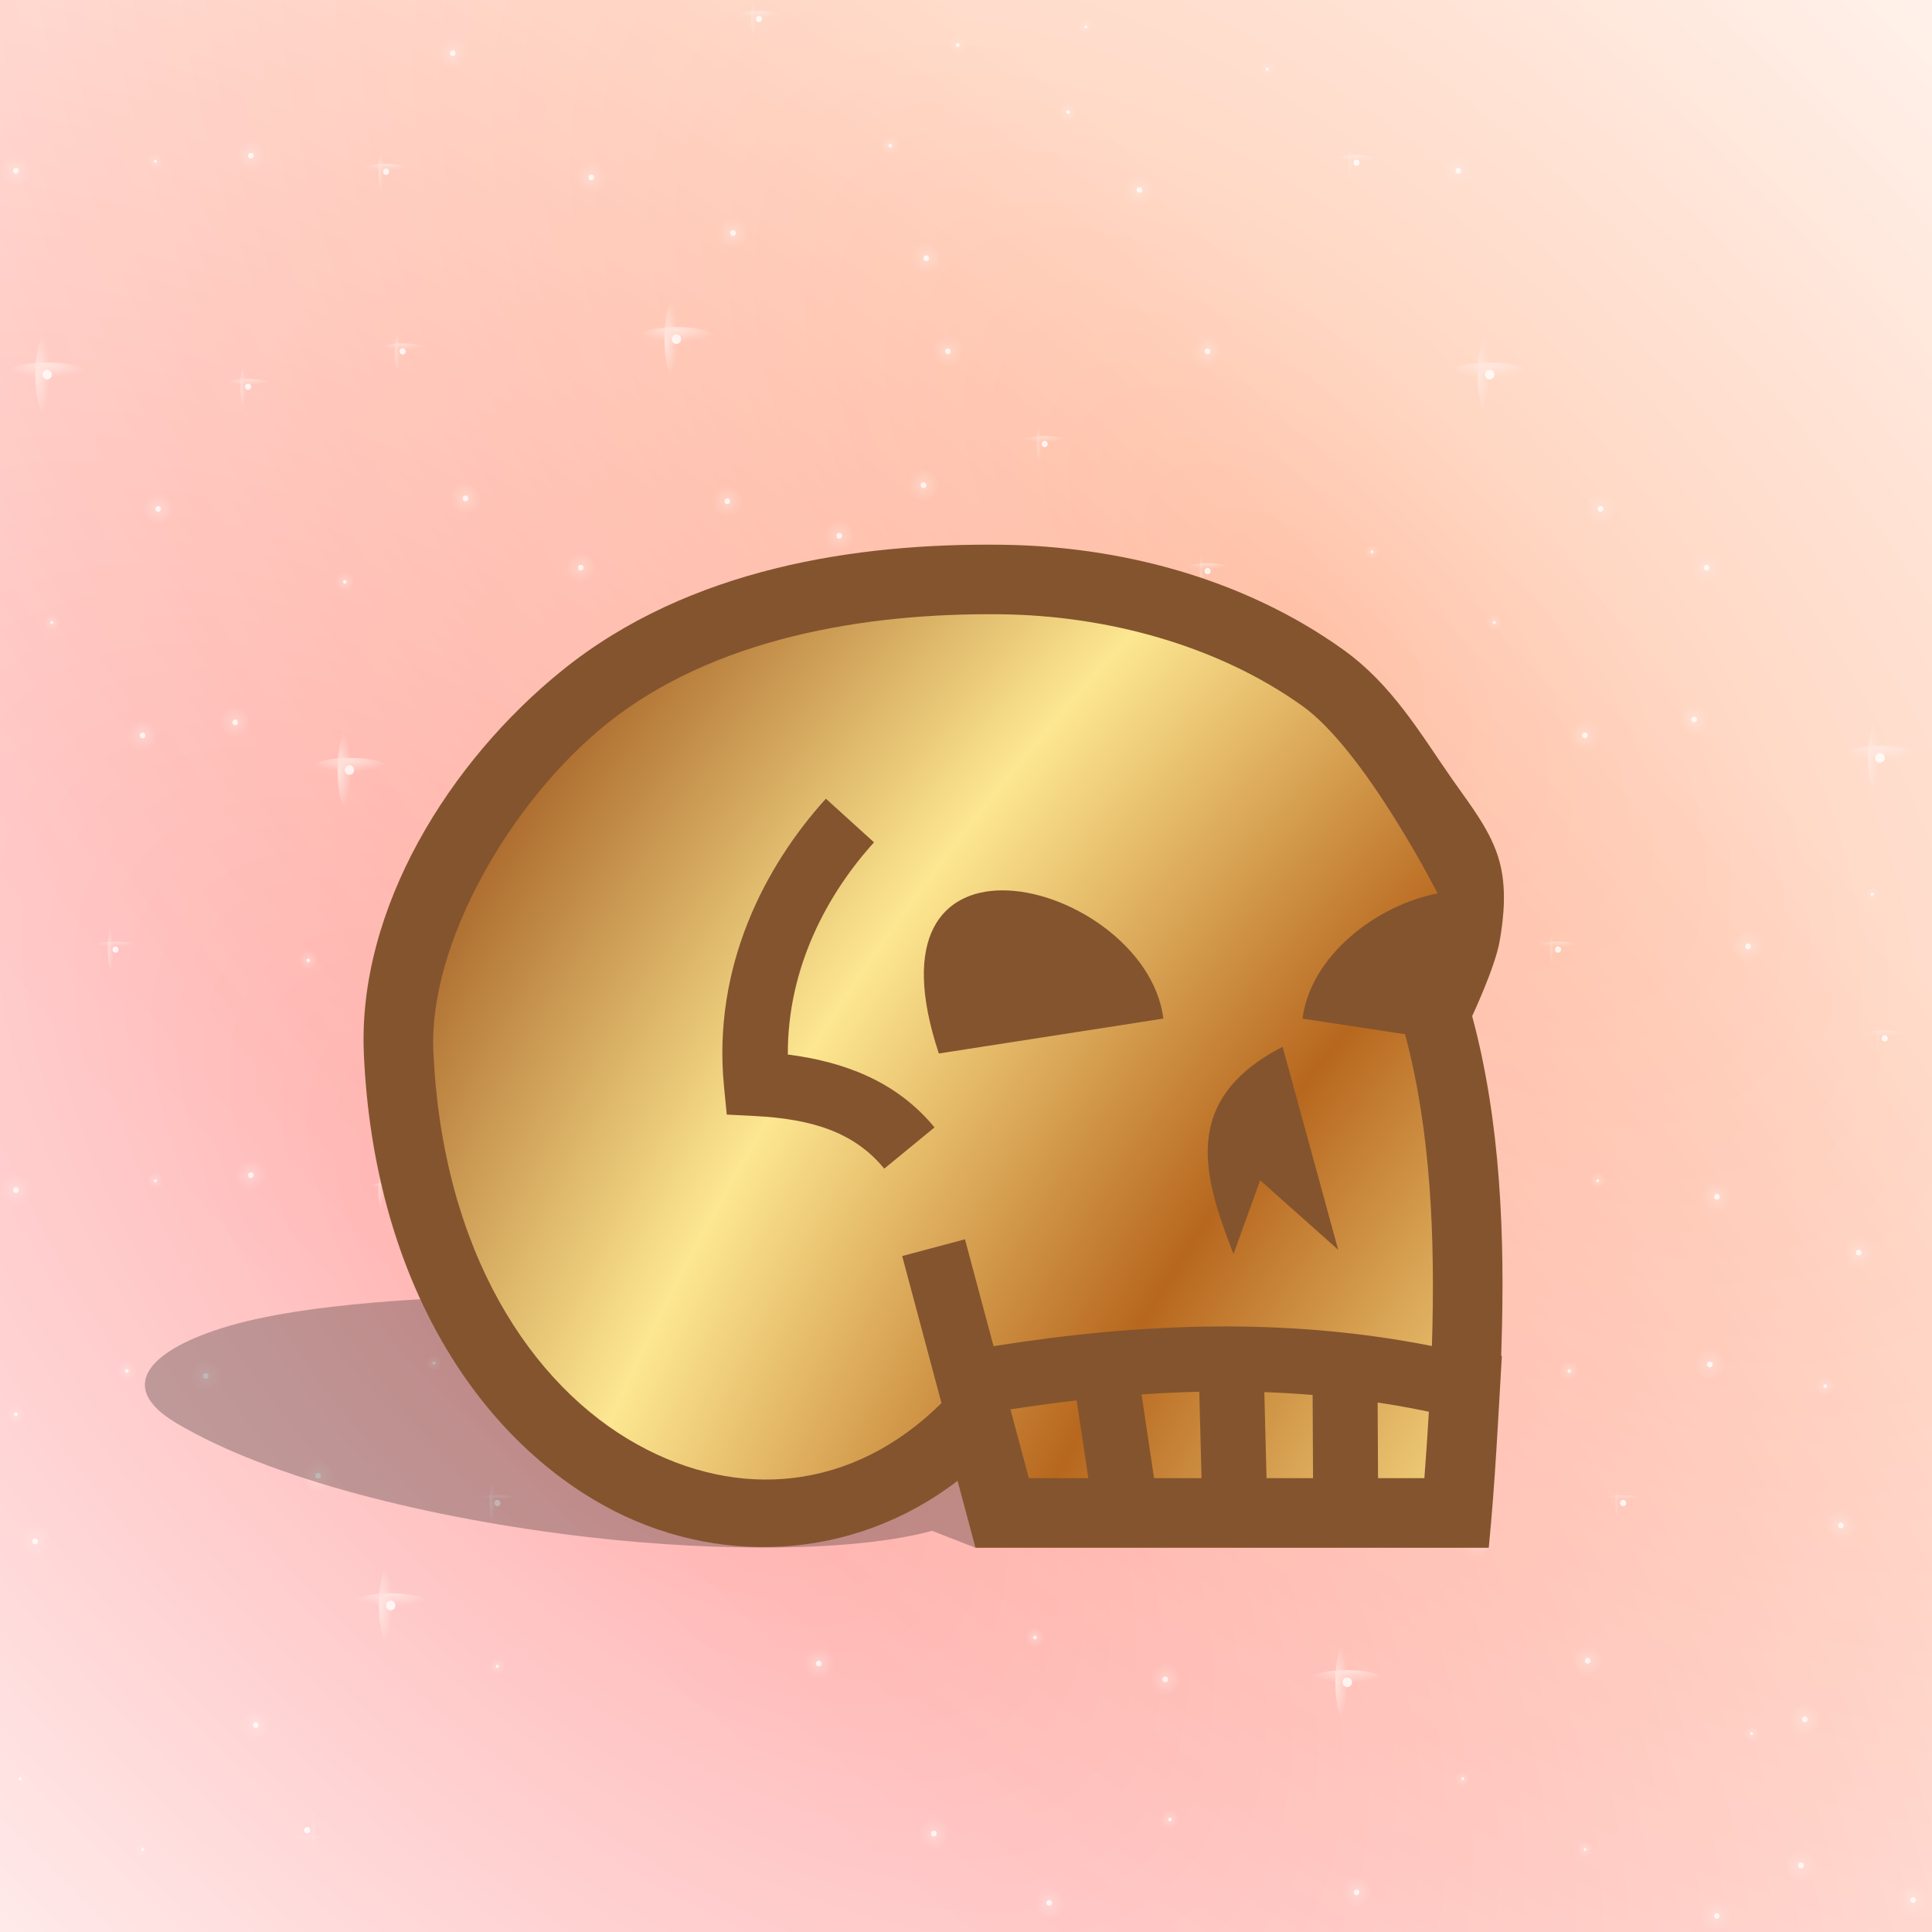 <svg height="500" viewBox="0 0 500 500" width="500" xmlns="http://www.w3.org/2000/svg" xmlns:xlink="http://www.w3.org/1999/xlink"><radialGradient id="a" cx="473.73" cy="-283.352" gradientTransform="matrix(-0 1.434 -1.493 -0 463.685 -8.976)" gradientUnits="userSpaceOnUse" r="152.425" spreadMethod="reflect"><stop offset="0" stop-color="#9f571d"/><stop offset=".511" stop-color="#fde791"/><stop offset="1" stop-color="#b7671e"/></radialGradient><filter id="b" color-interpolation-filters="sRGB" height="1.366" width="1.069" x="-.035" y="-.183"><feGaussianBlur stdDeviation="5.002"/></filter><mask id="c" maskUnits="userSpaceOnUse"><path d="m-13.229-13.229h158.75v158.75h-158.75z" fill="url(#d)" filter="url(#e)" stroke-width="11.83"/></mask><radialGradient id="d" cx="66.146" cy="66.146" gradientTransform="matrix(-1 0 0 -1 132.292 132.292)" gradientUnits="userSpaceOnUse" r="66.146"><stop offset="0" stop-color="#fff"/><stop offset=".5" stop-color="#fff"/><stop offset=".75" stop-color="#808080"/><stop offset=".875" stop-color="#404040"/><stop offset="1"/></radialGradient><filter id="e" color-interpolation-filters="sRGB" height="1.014" width="1.014" x="-.007" y="-.007"><feGaussianBlur stdDeviation=".446"/></filter><radialGradient id="f" cx="703.056" cy="255.4" gradientTransform="matrix(.121 -.121 .058 .058 -57.693 112.547)" gradientUnits="userSpaceOnUse" r="1011.861"><stop offset="0" stop-color="#f00"/><stop offset=".09" stop-color="#f00" stop-opacity=".91"/><stop offset="1" stop-color="#f00" stop-opacity="0"/></radialGradient><radialGradient id="g" cx="703.056" cy="1070.218" gradientTransform="matrix(.121 -.121 .058 .058 -57.693 112.547)" gradientUnits="userSpaceOnUse" r="1011.861"><stop offset="0" stop-color="#f50"/><stop offset=".09" stop-color="#f50" stop-opacity=".9"/><stop offset="1" stop-color="#f50" stop-opacity="0"/></radialGradient><radialGradient id="h" cx="4601.122" cy="4277.677" gradientTransform="matrix(0 1 -1 0 5224.576 -3824.576)" gradientUnits="userSpaceOnUse" r="11.251" xlink:href="#i"/><linearGradient id="i"><stop offset="0" stop-color="#ffebe5"/><stop offset=".138" stop-color="#ffebe5" stop-opacity=".85"/><stop offset="1" stop-color="#ffebe5" stop-opacity="0"/></linearGradient><radialGradient id="j" cx="4694.348" cy="4395.814" gradientTransform="matrix(0 1 -1 0 5224.576 -3824.576)" gradientUnits="userSpaceOnUse" r="11.251" xlink:href="#i"/><radialGradient id="k" cx="4845.757" cy="4885.488" gradientTransform="matrix(0 1 -1 0 5224.576 -3824.576)" gradientUnits="userSpaceOnUse" r="11.251" xlink:href="#i"/><radialGradient id="l" cx="4996.82" cy="4201.078" gradientTransform="matrix(0 1 -1 0 5224.576 -3824.576)" gradientUnits="userSpaceOnUse" r="11.251" xlink:href="#i"/><radialGradient id="m" cx="4264.267" cy="4804.985" gradientTransform="matrix(0 1 -1 0 5224.576 -3824.576)" gradientUnits="userSpaceOnUse" r="11.251" xlink:href="#i"/><radialGradient id="n" cx="4253.016" cy="4349.753" gradientTransform="matrix(0 1 -1 0 5224.576 -3824.576)" gradientUnits="userSpaceOnUse" r="11.251" xlink:href="#i"/><radialGradient id="o" cx="4291.935" cy="4509.851" gradientTransform="matrix(0 1 -1 0 5224.576 -3824.576)" gradientUnits="userSpaceOnUse" r="11.251" xlink:href="#i"/><radialGradient id="p" cx="4178.792" cy="4193.676" gradientTransform="matrix(0 1 -1 0 5224.576 -3824.576)" gradientUnits="userSpaceOnUse" r="11.251" xlink:href="#i"/><radialGradient id="q" cx="4508.913" cy="4184.423" gradientTransform="matrix(0 1 -1 0 5224.576 -3824.576)" gradientUnits="userSpaceOnUse" r="11.251" xlink:href="#i"/><radialGradient id="r" cx="4169.539" cy="4599.017" gradientTransform="matrix(0 1 -1 0 5224.576 -3824.576)" gradientUnits="userSpaceOnUse" r="11.251" xlink:href="#i"/><radialGradient id="s" cx="4024.055" cy="4671.334" gradientTransform="matrix(0 1 -1 0 5224.576 -3824.576)" gradientUnits="userSpaceOnUse" r="11.251" xlink:href="#i"/><radialGradient id="t" cx="4381.278" cy="4473.039" gradientTransform="matrix(0 1 -1 0 5224.576 -3824.576)" gradientUnits="userSpaceOnUse" r="5.623" xlink:href="#i"/><radialGradient id="u" cx="4207.345" cy="4447.175" gradientTransform="matrix(0 1 -1 0 5224.576 -3824.576)" gradientUnits="userSpaceOnUse" r="5.623" xlink:href="#i"/><radialGradient id="v" cx="4156.027" cy="4803.986" gradientTransform="matrix(0 1 -1 0 5224.576 -3824.576)" gradientUnits="userSpaceOnUse" r="5.623" xlink:href="#i"/><radialGradient id="w" cx="4201.722" cy="5018.051" gradientTransform="matrix(0 1 -1 0 5224.576 -3824.576)" gradientUnits="userSpaceOnUse" r="5.623" xlink:href="#i"/><radialGradient id="x" cx="4756.598" cy="4610.267" gradientTransform="matrix(0 1 -1 0 5224.576 -3824.576)" gradientUnits="userSpaceOnUse" r="5.623" xlink:href="#i"/><radialGradient id="y" cx="4724.841" cy="4498.36" gradientTransform="matrix(0 1 -1 0 5224.576 -3824.576)" gradientUnits="userSpaceOnUse" r="5.623" xlink:href="#i"/><radialGradient id="z" cx="4755.599" cy="4916.609" gradientTransform="matrix(0 1 -1 0 5224.576 -3824.576)" gradientUnits="userSpaceOnUse" r="5.623" xlink:href="#i"/><radialGradient id="A" cx="4815.322" cy="4406.499" gradientTransform="matrix(0 1 -1 0 5224.576 -3824.576)" gradientUnits="userSpaceOnUse" r="5.623" xlink:href="#i"/><radialGradient id="B" cx="4840.134" cy="4528.795" gradientTransform="matrix(0 1 -1 0 5224.576 -3824.576)" gradientUnits="userSpaceOnUse" r="5.623" xlink:href="#i"/><radialGradient id="C" cx="4994.823" cy="4675.311" gradientTransform="matrix(0 1 -1 0 5224.576 -3824.576)" gradientUnits="userSpaceOnUse" r="5.623" xlink:href="#i"/><radialGradient id="D" cx="4625.987" cy="4580.401" gradientTransform="matrix(0 1 -1 0 5224.576 -3824.576)" gradientUnits="userSpaceOnUse" r="5.623" xlink:href="#i"/><radialGradient id="E" cx="4832.085" cy="4231.342" gradientTransform="matrix(0 1 -1 0 5224.576 -3824.576)" gradientUnits="userSpaceOnUse" r="5.623" xlink:href="#i"/><radialGradient id="F" cx="4920.223" cy="4281.308" gradientTransform="matrix(0 1 -1 0 5224.576 -3824.576)" gradientUnits="userSpaceOnUse" r="5.623" xlink:href="#i"/><radialGradient id="G" cx="4483.835" cy="4313.198" gradientTransform="matrix(0 1 -1 0 5224.576 -3824.576)" gradientUnits="userSpaceOnUse" r="5.623" xlink:href="#i"/><radialGradient id="H" cx="4664.439" cy="4695.527" gradientTransform="matrix(0 1 -1 0 5224.576 -3824.576)" gradientUnits="userSpaceOnUse" r="11.251" xlink:href="#i"/><radialGradient id="I" cx="4894.265" cy="4681.855" gradientTransform="matrix(0 1 -1 0 5224.576 -3824.576)" gradientUnits="userSpaceOnUse" r="11.251" xlink:href="#i"/><radialGradient id="J" cx="4985.57" cy="4361.004" gradientTransform="matrix(0 1 -1 0 5224.576 -3824.576)" gradientUnits="userSpaceOnUse" r="11.251" xlink:href="#i"/><radialGradient id="K" cx="4713.59" cy="4089.869" gradientTransform="matrix(0 1 -1 0 5224.576 -3824.576)" gradientUnits="userSpaceOnUse" r="11.251" xlink:href="#i"/><radialGradient id="L" cx="4757.596" cy="4804.985" gradientTransform="matrix(0 1 -1 0 5224.576 -3824.576)" gradientUnits="userSpaceOnUse" r="11.251" xlink:href="#i"/><radialGradient id="M" cx="4433.335" cy="5016.053" gradientTransform="matrix(0 1 -1 0 5224.576 -3824.576)" gradientUnits="userSpaceOnUse" r="11.251" xlink:href="#i"/><radialGradient id="N" cx="4371.572" cy="4725.934" gradientTransform="matrix(0 1 -1 0 5224.576 -3824.576)" gradientUnits="userSpaceOnUse" r="11.251" xlink:href="#i"/><radialGradient id="O" cx="4510.911" cy="4743.723" gradientTransform="matrix(0 1 -1 0 5224.576 -3824.576)" gradientUnits="userSpaceOnUse" r="11.251" xlink:href="#i"/><radialGradient id="P" cx="4269.433" cy="4686.561" gradientTransform="matrix(0 1 -1 0 5224.576 -3824.576)" gradientUnits="userSpaceOnUse" r="11.251" xlink:href="#i"/><radialGradient id="Q" cx="4072.584" cy="4883.49" gradientTransform="matrix(0 1 -1 0 5224.576 -3824.576)" gradientUnits="userSpaceOnUse" r="11.251" xlink:href="#i"/><radialGradient id="R" cx="4484.833" cy="4664.189" gradientTransform="matrix(0 1 -1 0 5224.576 -3824.576)" gradientUnits="userSpaceOnUse" r="7.146" xlink:href="#i"/><radialGradient id="S" cx="4613.218" cy="4640.497" gradientTransform="matrix(0 1 -1 0 5224.576 -3824.576)" gradientUnits="userSpaceOnUse" r="7.146" xlink:href="#i"/><radialGradient id="T" cx="4091.8" cy="4252.587" gradientTransform="matrix(0 1 -1 0 5224.576 -3824.576)" gradientUnits="userSpaceOnUse" r="7.146" xlink:href="#i"/><radialGradient id="U" cx="4666.436" cy="4863.952" gradientTransform="matrix(0 1 -1 0 5224.576 -3824.576)" gradientUnits="userSpaceOnUse" r="7.146" xlink:href="#i"/><radialGradient id="V" cx="4894.265" cy="4840.102" gradientTransform="matrix(0 1 -1 0 5224.576 -3824.576)" gradientUnits="userSpaceOnUse" r="7.146" xlink:href="#i"/><radialGradient id="W" cx="4974.319" cy="4809.609" gradientTransform="matrix(0 1 -1 0 5224.576 -3824.576)" gradientUnits="userSpaceOnUse" r="7.146" xlink:href="#i"/><radialGradient id="X" cx="4589.158" cy="4997.657" gradientTransform="matrix(0 1 -1 0 5224.576 -3824.576)" gradientUnits="userSpaceOnUse" r="7.146" xlink:href="#i"/><radialGradient id="Y" cx="4065.439" cy="4519.784" gradientTransform="matrix(0 1 -1 0 5224.576 -3824.576)" gradientUnits="userSpaceOnUse" r="7.146" xlink:href="#i"/><radialGradient id="Z" cx="4347.426" cy="4820.244" gradientTransform="matrix(0 1 -1 0 5224.576 -3824.576)" gradientUnits="userSpaceOnUse" r="7.146" xlink:href="#i"/><radialGradient id="aa" cx="4533.578" cy="4593.169" gradientTransform="matrix(0 1 -1 0 5224.576 -3824.576)" gradientUnits="userSpaceOnUse" r="7.146" xlink:href="#i"/><radialGradient id="ab" cx="4448.222" cy="4220.091" gradientTransform="matrix(0 1 -1 0 5224.576 -3824.576)" gradientUnits="userSpaceOnUse" r="11.251" xlink:href="#i"/><radialGradient id="ac" cx="4908.245" cy="4929.858" gradientTransform="matrix(0 1 -1 0 5224.576 -3824.576)" gradientUnits="userSpaceOnUse" r="11.251" xlink:href="#i"/><radialGradient id="ad" cx="4987.567" cy="5014.055" gradientTransform="matrix(0 1 -1 0 5224.576 -3824.576)" gradientUnits="userSpaceOnUse" r="11.251" xlink:href="#i"/><radialGradient id="ae" cx="3991.565" cy="4813.099" gradientTransform="matrix(0 1 -1 0 5224.576 -3824.576)" gradientUnits="userSpaceOnUse" r="11.251" xlink:href="#i"/><radialGradient id="af" cx="4027.628" cy="5059.434" gradientTransform="matrix(0 1 -1 0 5224.576 -3824.576)" gradientUnits="userSpaceOnUse" r="11.251" xlink:href="#i"/><radialGradient id="ag" cx="4012.805" cy="4351.751" gradientTransform="matrix(0 1 -1 0 5224.576 -3824.576)" gradientUnits="userSpaceOnUse" r="11.251" xlink:href="#i"/><radialGradient id="ah" cx="4683.097" cy="5027.304" gradientTransform="matrix(0 1 -1 0 5224.576 -3824.576)" gradientUnits="userSpaceOnUse" r="11.251" xlink:href="#i"/><radialGradient id="ai" cx="4367.481" cy="4195.673" gradientTransform="matrix(0 1 -1 0 5224.576 -3824.576)" gradientUnits="userSpaceOnUse" r="11.251" xlink:href="#i"/><radialGradient id="aj" cx="4526.433" cy="4089.869" gradientTransform="matrix(0 1 -1 0 5224.576 -3824.576)" gradientUnits="userSpaceOnUse" r="11.251" xlink:href="#i"/><radialGradient id="ak" cx="4261.903" cy="4242.593" gradientTransform="matrix(0 1 -1 0 5224.576 -3824.576)" gradientUnits="userSpaceOnUse" r="11.251" xlink:href="#i"/><radialGradient id="al" cx="16633.223" cy="4517.602" gradientTransform="matrix(0 .289 -1 0 5224.576 -4086.637)" gradientUnits="userSpaceOnUse" r="19.242" xlink:href="#i"/><radialGradient id="am" cx="-15595.086" cy="5031.646" gradientTransform="matrix(.289 0 0 1 5221.342 -4303.403)" gradientUnits="userSpaceOnUse" r="19.242" xlink:href="#i"/><radialGradient id="an" cx="16323.169" cy="4900.55" gradientTransform="matrix(0 .289 -1 0 5224.576 -4086.637)" gradientUnits="userSpaceOnUse" r="29.733" xlink:href="#i"/><radialGradient id="ao" cx="-16917.998" cy="4941.895" gradientTransform="matrix(.289 0 0 1 5221.342 -4303.403)" gradientUnits="userSpaceOnUse" r="29.733" xlink:href="#i"/><radialGradient id="ap" cx="17536.6" cy="5029.302" gradientTransform="matrix(0 .289 -1 0 5224.576 -4086.637)" gradientUnits="userSpaceOnUse" r="29.733" xlink:href="#i"/><radialGradient id="aq" cx="-17362.775" cy="5293.151" gradientTransform="matrix(.289 0 0 1 5221.342 -4303.403)" gradientUnits="userSpaceOnUse" r="29.733" xlink:href="#i"/><radialGradient id="ar" cx="15154.966" cy="4975.07" gradientTransform="matrix(0 .289 -1 0 5224.576 -4086.637)" gradientUnits="userSpaceOnUse" r="29.733" xlink:href="#i"/><radialGradient id="as" cx="-17175.43" cy="4603.73" gradientTransform="matrix(.289 0 0 1 5221.342 -4303.403)" gradientUnits="userSpaceOnUse" r="29.733" xlink:href="#i"/><radialGradient id="at" cx="16788.486" cy="4380.138" gradientTransform="matrix(0 .289 -1 0 5224.576 -4086.637)" gradientUnits="userSpaceOnUse" r="29.733" xlink:href="#i"/><radialGradient id="au" cx="-15120.208" cy="5076.591" gradientTransform="matrix(.289 0 0 1 5221.342 -4303.403)" gradientUnits="userSpaceOnUse" r="29.733" xlink:href="#i"/><radialGradient id="av" cx="15052.254" cy="4385.373" gradientTransform="matrix(0 .289 -1 0 5224.576 -4086.637)" gradientUnits="userSpaceOnUse" r="29.733" xlink:href="#i"/><radialGradient id="aw" cx="-15138.295" cy="4573.998" gradientTransform="matrix(.289 0 0 1 5221.342 -4303.403)" gradientUnits="userSpaceOnUse" r="29.733" xlink:href="#i"/><radialGradient id="ax" cx="16060.047" cy="4376.767" gradientTransform="matrix(0 .289 -1 0 5224.576 -4086.637)" gradientUnits="userSpaceOnUse" r="29.733" xlink:href="#i"/><radialGradient id="ay" cx="-15108.562" cy="4865.727" gradientTransform="matrix(.289 0 0 1 5221.342 -4303.403)" gradientUnits="userSpaceOnUse" r="29.733" xlink:href="#i"/><radialGradient id="az" cx="15866.068" cy="4081.262" gradientTransform="matrix(0 .289 -1 0 5224.576 -4086.637)" gradientUnits="userSpaceOnUse" r="29.733" xlink:href="#i"/><radialGradient id="aA" cx="-14087.729" cy="4809.576" gradientTransform="matrix(.289 0 0 1 5221.342 -4303.403)" gradientUnits="userSpaceOnUse" r="29.733" xlink:href="#i"/><radialGradient id="aB" cx="17890.787" cy="4106.278" gradientTransform="matrix(0 .289 -1 0 5224.576 -4086.637)" gradientUnits="userSpaceOnUse" r="29.733" xlink:href="#i"/><radialGradient id="aC" cx="-14174.147" cy="5395.679" gradientTransform="matrix(.289 0 0 1 5221.342 -4303.403)" gradientUnits="userSpaceOnUse" r="29.733" xlink:href="#i"/><radialGradient id="aD" cx="15420.522" cy="4902.732" gradientTransform="matrix(0 .289 -1 0 5224.576 -4086.637)" gradientUnits="userSpaceOnUse" r="19.242" xlink:href="#i"/><radialGradient id="aE" cx="-16925.533" cy="4680.602" gradientTransform="matrix(.289 0 0 1 5221.342 -4303.403)" gradientUnits="userSpaceOnUse" r="19.242" xlink:href="#i"/><radialGradient id="aF" cx="17559.291" cy="4676.286" gradientTransform="matrix(0 .289 -1 0 5224.576 -4086.637)" gradientUnits="userSpaceOnUse" r="19.242" xlink:href="#i"/><radialGradient id="aG" cx="-16143.265" cy="5299.719" gradientTransform="matrix(.289 0 0 1 5221.342 -4303.403)" gradientUnits="userSpaceOnUse" r="19.242" xlink:href="#i"/><radialGradient id="aH" cx="16866.557" cy="4774.492" gradientTransform="matrix(0 .289 -1 0 5224.576 -4086.637)" gradientUnits="userSpaceOnUse" r="19.242" xlink:href="#i"/><radialGradient id="aI" cx="-16482.523" cy="5099.191" gradientTransform="matrix(.289 0 0 1 5221.342 -4303.403)" gradientUnits="userSpaceOnUse" r="19.242" xlink:href="#i"/><radialGradient id="aJ" cx="16071.692" cy="4574.778" gradientTransform="matrix(0 .289 -1 0 5224.576 -4086.637)" gradientUnits="userSpaceOnUse" r="19.242" xlink:href="#i"/><radialGradient id="aK" cx="-15792.604" cy="4869.099" gradientTransform="matrix(.289 0 0 1 5221.342 -4303.403)" gradientUnits="userSpaceOnUse" r="19.242" xlink:href="#i"/><radialGradient id="aL" cx="16699.693" cy="4871.098" gradientTransform="matrix(0 .289 -1 0 5224.576 -4086.637)" gradientUnits="userSpaceOnUse" r="19.242" xlink:href="#i"/><radialGradient id="aM" cx="-16816.252" cy="5050.889" gradientTransform="matrix(.289 0 0 1 5221.342 -4303.403)" gradientUnits="userSpaceOnUse" r="19.242" xlink:href="#i"/><radialGradient id="aN" cx="18061.07" cy="4512.032" gradientTransform="matrix(0 .289 -1 0 5224.576 -4086.637)" gradientUnits="userSpaceOnUse" r="19.242" xlink:href="#i"/><radialGradient id="aO" cx="-15575.844" cy="5444.972" gradientTransform="matrix(.289 0 0 1 5221.342 -4303.403)" gradientUnits="userSpaceOnUse" r="19.242" xlink:href="#i"/><radialGradient id="aP" cx="17188.609" cy="4244.961" gradientTransform="matrix(0 .289 -1 0 5224.576 -4086.637)" gradientUnits="userSpaceOnUse" r="19.242" xlink:href="#i"/><radialGradient id="aQ" cx="-14653.234" cy="5192.417" gradientTransform="matrix(.289 0 0 1 5221.342 -4303.403)" gradientUnits="userSpaceOnUse" r="19.242" xlink:href="#i"/><radialGradient id="aR" cx="15143.32" cy="4682.585" gradientTransform="matrix(0 .289 -1 0 5224.576 -4086.637)" gradientUnits="userSpaceOnUse" r="19.242" xlink:href="#i"/><radialGradient id="aS" cx="-16165.027" cy="4600.359" gradientTransform="matrix(.289 0 0 1 5221.342 -4303.403)" gradientUnits="userSpaceOnUse" r="19.242" xlink:href="#i"/><radialGradient id="aT" cx="17652.088" cy="4368.16" gradientTransform="matrix(0 .289 -1 0 5224.576 -4086.637)" gradientUnits="userSpaceOnUse" r="19.242" xlink:href="#i"/><radialGradient id="aU" cx="-15078.83" cy="5326.582" gradientTransform="matrix(.289 0 0 1 5221.342 -4303.403)" gradientUnits="userSpaceOnUse" r="19.242" xlink:href="#i"/><radialGradient id="aV" cx="3957.291" cy="4201.078" gradientTransform="matrix(0 1 -1 0 5224.576 -3824.576)" gradientUnits="userSpaceOnUse" r="11.251" xlink:href="#i"/><radialGradient id="aW" cx="3955.293" cy="4675.311" gradientTransform="matrix(0 1 -1 0 5224.576 -3824.576)" gradientUnits="userSpaceOnUse" r="5.623" xlink:href="#i"/><radialGradient id="aX" cx="3880.693" cy="4281.308" gradientTransform="matrix(0 1 -1 0 5224.576 -3824.576)" gradientUnits="userSpaceOnUse" r="5.623" xlink:href="#i"/><radialGradient id="aY" cx="3854.735" cy="4681.855" gradientTransform="matrix(0 1 -1 0 5224.576 -3824.576)" gradientUnits="userSpaceOnUse" r="11.251" xlink:href="#i"/><radialGradient id="aZ" cx="3946.04" cy="4361.004" gradientTransform="matrix(0 1 -1 0 5224.576 -3824.576)" gradientUnits="userSpaceOnUse" r="11.251" xlink:href="#i"/><radialGradient id="a0" cx="3854.735" cy="4840.102" gradientTransform="matrix(0 1 -1 0 5224.576 -3824.576)" gradientUnits="userSpaceOnUse" r="7.146" xlink:href="#i"/><radialGradient id="a1" cx="3934.789" cy="4809.609" gradientTransform="matrix(0 1 -1 0 5224.576 -3824.576)" gradientUnits="userSpaceOnUse" r="7.146" xlink:href="#i"/><radialGradient id="a2" cx="3868.715" cy="4929.858" gradientTransform="matrix(0 1 -1 0 5224.576 -3824.576)" gradientUnits="userSpaceOnUse" r="11.251" xlink:href="#i"/><radialGradient id="a3" cx="14299.684" cy="4106.278" gradientTransform="matrix(0 .289 -1 0 5224.576 -4086.637)" gradientUnits="userSpaceOnUse" r="29.733" xlink:href="#i"/><radialGradient id="a4" cx="-14174.147" cy="4356.148" gradientTransform="matrix(.289 0 0 1 5221.342 -4303.403)" gradientUnits="userSpaceOnUse" r="29.733" xlink:href="#i"/><radialGradient id="a5" cx="14469.968" cy="4512.032" gradientTransform="matrix(0 .289 -1 0 5224.576 -4086.637)" gradientUnits="userSpaceOnUse" r="19.242" xlink:href="#i"/><radialGradient id="a6" cx="-15575.844" cy="4405.441" gradientTransform="matrix(.289 0 0 1 5221.342 -4303.403)" gradientUnits="userSpaceOnUse" r="19.242" xlink:href="#i"/><radialGradient id="a7" cx="16783.117" cy="4155.252" gradientTransform="matrix(0 .289 -1 0 5224.576 -4086.637)" gradientUnits="userSpaceOnUse" r="19.242" xlink:href="#i"/><radialGradient id="a8" cx="-14343.332" cy="5075.037" gradientTransform="matrix(.289 0 0 1 5221.342 -4303.403)" gradientUnits="userSpaceOnUse" r="19.242" xlink:href="#i"/><radialGradient id="a9" cx="15184.698" cy="4089.869" gradientTransform="matrix(0 .289 -1 0 5224.576 -4086.637)" gradientUnits="userSpaceOnUse" r="19.242" xlink:href="#i"/><radialGradient id="ba" cx="-14117.461" cy="4612.337" gradientTransform="matrix(.289 0 0 1 5221.342 -4303.403)" gradientUnits="userSpaceOnUse" r="19.242" xlink:href="#i"/><radialGradient id="bb" cx="14799.68" cy="4114.885" gradientTransform="matrix(0 .289 -1 0 5224.576 -4086.637)" gradientUnits="userSpaceOnUse" r="19.242" xlink:href="#i"/><radialGradient id="bc" cx="-14203.88" cy="4500.884" gradientTransform="matrix(.289 0 0 1 5221.342 -4303.403)" gradientUnits="userSpaceOnUse" r="19.242" xlink:href="#i"/><radialGradient id="bd" cx="4250.447" cy="5175.268" gradientTransform="matrix(0 -1 1 0 -5135.664 5025.32)" gradientUnits="userSpaceOnUse" r="11.251" xlink:href="#i"/><radialGradient id="be" cx="4903.741" cy="5212.934" gradientTransform="matrix(0 -1 1 0 -5135.664 5025.32)" gradientUnits="userSpaceOnUse" r="5.623" xlink:href="#i"/><radialGradient id="bf" cx="4991.878" cy="5262.9" gradientTransform="matrix(0 -1 1 0 -5135.664 5025.32)" gradientUnits="userSpaceOnUse" r="5.623" xlink:href="#i"/><radialGradient id="bg" cx="4163.456" cy="5234.179" gradientTransform="matrix(0 -1 1 0 -5135.664 5025.32)" gradientUnits="userSpaceOnUse" r="7.146" xlink:href="#i"/><radialGradient id="bh" cx="4333.559" cy="5224.185" gradientTransform="matrix(0 -1 1 0 -5135.664 5025.32)" gradientUnits="userSpaceOnUse" r="11.251" xlink:href="#i"/><radialGradient id="bi" cx="17436.146" cy="5226.553" gradientTransform="matrix(0 -.289 1 0 -5135.664 5287.381)" gradientUnits="userSpaceOnUse" r="19.242" xlink:href="#i"/><radialGradient id="bj" cx="-18044.189" cy="5264.072" gradientTransform="matrix(-.289 0 0 -1 -5132.429 5504.147)" gradientUnits="userSpaceOnUse" r="19.242" xlink:href="#i"/><radialGradient id="bk" cx="4028.946" cy="5182.67" gradientTransform="matrix(0 -1 1 0 -5135.664 5025.32)" gradientUnits="userSpaceOnUse" r="11.251" xlink:href="#i"/><radialGradient id="bl" cx="3864.211" cy="5212.934" gradientTransform="matrix(0 -1 1 0 -5135.664 5025.32)" gradientUnits="userSpaceOnUse" r="5.623" xlink:href="#i"/><radialGradient id="bm" cx="3952.348" cy="5262.9" gradientTransform="matrix(0 -1 1 0 -5135.664 5025.32)" gradientUnits="userSpaceOnUse" r="5.623" xlink:href="#i"/><radialGradient id="bn" cx="4358.677" cy="4918.607" gradientTransform="matrix(0 1 -1 0 5224.576 -3824.576)" gradientUnits="userSpaceOnUse" r="11.251" xlink:href="#i"/><radialGradient id="bo" cx="5075.558" cy="4804.985" gradientTransform="matrix(0 1 -1 0 5224.576 -3824.576)" gradientUnits="userSpaceOnUse" r="11.251" xlink:href="#i"/><radialGradient id="bp" cx="5064.307" cy="4349.753" gradientTransform="matrix(0 1 -1 0 5224.576 -3824.576)" gradientUnits="userSpaceOnUse" r="11.251" xlink:href="#i"/><radialGradient id="bq" cx="5103.226" cy="4509.851" gradientTransform="matrix(0 1 -1 0 5224.576 -3824.576)" gradientUnits="userSpaceOnUse" r="11.251" xlink:href="#i"/><radialGradient id="br" cx="5192.569" cy="4473.039" gradientTransform="matrix(0 1 -1 0 5224.576 -3824.576)" gradientUnits="userSpaceOnUse" r="5.623" xlink:href="#i"/><radialGradient id="bs" cx="5182.863" cy="4725.934" gradientTransform="matrix(0 1 -1 0 5224.576 -3824.576)" gradientUnits="userSpaceOnUse" r="11.251" xlink:href="#i"/><radialGradient id="bt" cx="5080.724" cy="4686.561" gradientTransform="matrix(0 1 -1 0 5224.576 -3824.576)" gradientUnits="userSpaceOnUse" r="11.251" xlink:href="#i"/><radialGradient id="bu" cx="5158.717" cy="4820.244" gradientTransform="matrix(0 1 -1 0 5224.576 -3824.576)" gradientUnits="userSpaceOnUse" r="7.146" xlink:href="#i"/><radialGradient id="bv" cx="5143.932" cy="5055.439" gradientTransform="matrix(0 1 -1 0 5224.576 -3824.576)" gradientUnits="userSpaceOnUse" r="11.251" xlink:href="#i"/><radialGradient id="bw" cx="5073.194" cy="4242.593" gradientTransform="matrix(0 1 -1 0 5224.576 -3824.576)" gradientUnits="userSpaceOnUse" r="11.251" xlink:href="#i"/><radialGradient id="bx" cx="18862.688" cy="4376.767" gradientTransform="matrix(0 .289 -1 0 5224.576 -4086.637)" gradientUnits="userSpaceOnUse" r="29.733" xlink:href="#i"/><radialGradient id="by" cx="-15108.562" cy="5677.019" gradientTransform="matrix(.289 0 0 1 5221.342 -4303.403)" gradientUnits="userSpaceOnUse" r="29.733" xlink:href="#i"/><radialGradient id="bz" cx="18223.164" cy="4902.732" gradientTransform="matrix(0 .289 -1 0 5224.576 -4086.637)" gradientUnits="userSpaceOnUse" r="19.242" xlink:href="#i"/><radialGradient id="bA" cx="-16925.533" cy="5491.893" gradientTransform="matrix(.289 0 0 1 5221.342 -4303.403)" gradientUnits="userSpaceOnUse" r="19.242" xlink:href="#i"/><radialGradient id="bB" cx="18874.334" cy="4574.778" gradientTransform="matrix(0 .289 -1 0 5224.576 -4086.637)" gradientUnits="userSpaceOnUse" r="19.242" xlink:href="#i"/><radialGradient id="bC" cx="-15792.604" cy="5680.39" gradientTransform="matrix(.289 0 0 1 5221.342 -4303.403)" gradientUnits="userSpaceOnUse" r="19.242" xlink:href="#i"/><radialGradient id="bD" cx="4169.539" cy="3879.498" gradientTransform="matrix(0 1 -1 0 5224.576 -3824.576)" gradientUnits="userSpaceOnUse" r="11.251" xlink:href="#i"/><radialGradient id="bE" cx="4024.055" cy="3951.816" gradientTransform="matrix(0 1 -1 0 5224.576 -3824.576)" gradientUnits="userSpaceOnUse" r="11.251" xlink:href="#i"/><radialGradient id="bF" cx="4756.598" cy="3890.749" gradientTransform="matrix(0 1 -1 0 5224.576 -3824.576)" gradientUnits="userSpaceOnUse" r="5.623" xlink:href="#i"/><radialGradient id="bG" cx="4625.987" cy="3860.883" gradientTransform="matrix(0 1 -1 0 5224.576 -3824.576)" gradientUnits="userSpaceOnUse" r="5.623" xlink:href="#i"/><radialGradient id="bH" cx="4664.439" cy="3976.009" gradientTransform="matrix(0 1 -1 0 5224.576 -3824.576)" gradientUnits="userSpaceOnUse" r="11.251" xlink:href="#i"/><radialGradient id="bI" cx="4894.265" cy="3962.337" gradientTransform="matrix(0 1 -1 0 5224.576 -3824.576)" gradientUnits="userSpaceOnUse" r="11.251" xlink:href="#i"/><radialGradient id="bJ" cx="4371.572" cy="4006.416" gradientTransform="matrix(0 1 -1 0 5224.576 -3824.576)" gradientUnits="userSpaceOnUse" r="11.251" xlink:href="#i"/><radialGradient id="bK" cx="4510.911" cy="4024.205" gradientTransform="matrix(0 1 -1 0 5224.576 -3824.576)" gradientUnits="userSpaceOnUse" r="11.251" xlink:href="#i"/><radialGradient id="bL" cx="4269.433" cy="3967.044" gradientTransform="matrix(0 1 -1 0 5224.576 -3824.576)" gradientUnits="userSpaceOnUse" r="11.251" xlink:href="#i"/><radialGradient id="bM" cx="4484.833" cy="3944.671" gradientTransform="matrix(0 1 -1 0 5224.576 -3824.576)" gradientUnits="userSpaceOnUse" r="7.146" xlink:href="#i"/><radialGradient id="bN" cx="4613.218" cy="3920.979" gradientTransform="matrix(0 1 -1 0 5224.576 -3824.576)" gradientUnits="userSpaceOnUse" r="7.146" xlink:href="#i"/><radialGradient id="bO" cx="4533.578" cy="3873.651" gradientTransform="matrix(0 1 -1 0 5224.576 -3824.576)" gradientUnits="userSpaceOnUse" r="7.146" xlink:href="#i"/><radialGradient id="bP" cx="17559.291" cy="3956.767" gradientTransform="matrix(0 .289 -1 0 5224.576 -4086.637)" gradientUnits="userSpaceOnUse" r="19.242" xlink:href="#i"/><radialGradient id="bQ" cx="-13657.657" cy="5299.719" gradientTransform="matrix(.289 0 0 1 5221.342 -4303.403)" gradientUnits="userSpaceOnUse" r="19.242" xlink:href="#i"/><radialGradient id="bR" cx="16071.692" cy="3855.26" gradientTransform="matrix(0 .289 -1 0 5224.576 -4086.637)" gradientUnits="userSpaceOnUse" r="19.242" xlink:href="#i"/><radialGradient id="bS" cx="-13306.996" cy="4869.099" gradientTransform="matrix(.289 0 0 1 5221.342 -4303.403)" gradientUnits="userSpaceOnUse" r="19.242" xlink:href="#i"/><radialGradient id="bT" cx="15143.32" cy="3963.067" gradientTransform="matrix(0 .289 -1 0 5224.576 -4086.637)" gradientUnits="userSpaceOnUse" r="19.242" xlink:href="#i"/><radialGradient id="bU" cx="-13679.42" cy="4600.359" gradientTransform="matrix(.289 0 0 1 5221.342 -4303.403)" gradientUnits="userSpaceOnUse" r="19.242" xlink:href="#i"/><radialGradient id="bV" cx="3955.293" cy="3955.793" gradientTransform="matrix(0 1 -1 0 5224.576 -3824.576)" gradientUnits="userSpaceOnUse" r="5.623" xlink:href="#i"/><radialGradient id="bW" cx="3854.735" cy="3962.337" gradientTransform="matrix(0 1 -1 0 5224.576 -3824.576)" gradientUnits="userSpaceOnUse" r="11.251" xlink:href="#i"/><radialGradient id="bX" cx="3769.278" cy="5166.015" gradientTransform="matrix(0 -1 1 0 -5135.664 5025.32)" gradientUnits="userSpaceOnUse" r="11.251" xlink:href="#i"/><radialGradient id="bY" cx="3744.2" cy="5294.791" gradientTransform="matrix(0 -1 1 0 -5135.664 5025.32)" gradientUnits="userSpaceOnUse" r="5.623" xlink:href="#i"/><radialGradient id="bZ" cx="3708.586" cy="5201.684" gradientTransform="matrix(0 -1 1 0 -5135.664 5025.32)" gradientUnits="userSpaceOnUse" r="11.251" xlink:href="#i"/><radialGradient id="b0" cx="3627.846" cy="5177.266" gradientTransform="matrix(0 -1 1 0 -5135.664 5025.32)" gradientUnits="userSpaceOnUse" r="11.251" xlink:href="#i"/><radialGradient id="b1" cx="5169.968" cy="4918.607" gradientTransform="matrix(0 1 -1 0 5224.576 -3824.576)" gradientUnits="userSpaceOnUse" r="11.251" xlink:href="#i"/><g transform="matrix(0 -3.78 3.78 0 -557.203 478.814)"><g mask="url(#c)" stroke-width=".094" transform="translate(-5.606 147.427)"><path d="m-16.763-16.763c-67.658 67.658-96.044 148.97-63.396 181.618 32.648 32.648 113.96 4.262 181.618-63.396 67.658-67.658 96.044-148.97 63.396-181.618-32.648-32.648-113.96-4.262-181.618 63.396z" fill="url(#f)" opacity=".3"/><path d="m30.833 30.833c-67.658 67.658-96.044 148.97-63.396 181.618 32.648 32.648 113.96 4.262 181.618-63.396 67.658-67.658 96.044-148.97 63.396-181.618-32.648-32.648-113.96-4.262-181.618 63.396z" fill="url(#g)" opacity=".3"/></g><g opacity=".8" transform="matrix(.097 0 0 .095 -7.451 145.628)"><circle cx="946.9" cy="776.5" fill="url(#h)" opacity=".5" r="11.3"/><circle cx="828.8" cy="869.8" fill="url(#j)" opacity=".5" r="11.3"/><circle cx="339.1" cy="1021.2" fill="url(#k)" opacity=".5" r="11.3"/><circle cx="1023.5" cy="1172.2" fill="url(#l)" opacity=".5" r="11.3"/><circle cx="419.6" cy="439.7" fill="url(#m)" opacity=".5" r="11.3"/><circle cx="874.8" cy="428.4" fill="url(#n)" opacity=".5" r="11.3"/><circle cx="714.7" cy="467.4" fill="url(#o)" opacity=".5" r="11.3"/><circle cx="1030.9" cy="354.2" fill="url(#p)" opacity=".5" r="11.3"/><circle cx="1040.2" cy="684.3" fill="url(#q)" opacity=".5" r="11.3"/><circle cx="625.6" cy="345" fill="url(#r)" opacity=".5" r="11.3"/><circle cx="553.2" cy="199.5" fill="url(#s)" opacity=".5" r="11.3"/><circle cx="751.5" cy="556.7" fill="url(#t)" opacity=".5" r="5.6"/><circle cx="777.4" cy="382.8" fill="url(#u)" opacity=".5" r="5.6"/><circle cx="420.6" cy="331.5" fill="url(#v)" opacity=".5" r="5.6"/><circle cx="206.5" cy="377.1" fill="url(#w)" opacity=".5" r="5.6"/><circle cx="614.3" cy="932" fill="url(#x)" opacity=".5" r="5.6"/><circle cx="726.2" cy="900.3" fill="url(#y)" opacity=".5" r="5.6"/><circle cx="308" cy="931" fill="url(#z)" opacity=".5" r="5.6"/><circle cx="818.1" cy="990.7" fill="url(#A)" opacity=".5" r="5.6"/><circle cx="695.8" cy="1015.6" fill="url(#B)" opacity=".5" r="5.6"/><circle cx="549.3" cy="1170.2" fill="url(#C)" opacity=".5" r="5.6"/><circle cx="644.2" cy="801.4" fill="url(#D)" opacity=".5" r="5.6"/><circle cx="993.2" cy="1007.5" fill="url(#E)" opacity=".5" r="5.6"/><circle cx="943.3" cy="1095.6" fill="url(#F)" opacity=".5" r="5.6"/><circle cx="911.4" cy="659.3" fill="url(#G)" opacity=".5" r="5.6"/><circle cx="529" cy="839.9" fill="url(#H)" opacity=".5" r="11.3"/><circle cx="542.7" cy="1069.7" fill="url(#I)" opacity=".5" r="11.3"/><circle cx="863.6" cy="1161" fill="url(#J)" opacity=".5" r="11.3"/><circle cx="1134.7" cy="889" fill="url(#K)" opacity=".5" r="11.3"/><circle cx="419.6" cy="933" fill="url(#L)" opacity=".5" r="11.3"/><circle cx="208.5" cy="608.8" fill="url(#M)" opacity=".5" r="11.3"/><circle cx="498.6" cy="547" fill="url(#N)" opacity=".5" r="11.3"/><circle cx="480.9" cy="686.3" fill="url(#O)" opacity=".5" r="11.3"/><circle cx="538" cy="444.9" fill="url(#P)" opacity=".5" r="11.3"/><circle cx="341.1" cy="248" fill="url(#Q)" opacity=".5" r="11.3"/><circle cx="560.4" cy="660.3" fill="url(#R)" opacity=".5" r="7.1"/><circle cx="584.1" cy="788.6" fill="url(#S)" opacity=".5" r="7.1"/><circle cx="972" cy="267.2" fill="url(#T)" opacity=".5" r="7.1"/><circle cx="360.6" cy="841.9" fill="url(#U)" opacity=".5" r="7.1"/><circle cx="384.5" cy="1069.7" fill="url(#V)" opacity=".5" r="7.1"/><circle cx="415" cy="1149.7" fill="url(#W)" opacity=".5" r="7.1"/><circle cx="226.9" cy="764.6" fill="url(#X)" opacity=".5" r="7.1"/><circle cx="704.8" cy="240.9" fill="url(#Y)" opacity=".5" r="7.1"/><circle cx="404.3" cy="522.8" fill="url(#Z)" opacity=".5" r="7.1"/><circle cx="631.4" cy="709" fill="url(#aa)" opacity=".5" r="7.1"/><circle cx="1004.5" cy="623.6" fill="url(#ab)" opacity=".5" r="11.3"/><circle cx="294.7" cy="1083.7" fill="url(#ac)" opacity=".5" r="11.3"/><circle cx="210.5" cy="1163" fill="url(#ad)" opacity=".5" r="11.3"/><circle cx="411.5" cy="167" fill="url(#ae)" opacity=".5" r="11.3"/><circle cx="165.1" cy="203.1" fill="url(#af)" opacity=".5" r="11.3"/><circle cx="872.8" cy="188.2" fill="url(#ag)" opacity=".5" r="11.3"/><circle cx="197.3" cy="858.5" fill="url(#ah)" opacity=".5" r="11.3"/><circle cx="1028.9" cy="542.9" fill="url(#ai)" opacity=".5" r="11.3"/><circle cx="1134.7" cy="701.9" fill="url(#aj)" opacity=".5" r="11.3"/><circle cx="982" cy="437.3" fill="url(#ak)" opacity=".5" r="11.3"/><ellipse cx="707" cy="728.2" fill="url(#al)" rx="19.2" ry="5.6"/><ellipse cx="707" cy="728.2" fill="url(#am)" rx="5.6" ry="19.2"/><ellipse cx="324" cy="638.5" fill="url(#an)" rx="29.7" ry="8.6"/><ellipse cx="324" cy="638.5" fill="url(#ao)" rx="8.6" ry="29.7"/><ellipse cx="195.3" cy="989.7" fill="url(#ap)" rx="29.7" ry="8.6"/><ellipse cx="195.3" cy="989.7" fill="url(#aq)" rx="8.6" ry="29.7"/><ellipse cx="249.5" cy="300.3" fill="url(#ar)" rx="29.7" ry="8.6"/><ellipse cx="249.5" cy="300.3" fill="url(#as)" rx="8.6" ry="29.7"/><ellipse cx="844.4" cy="773.2" fill="url(#at)" rx="29.7" ry="8.6"/><ellipse cx="844.4" cy="773.2" fill="url(#au)" rx="8.6" ry="29.7"/><ellipse cx="839.2" cy="270.6" fill="url(#av)" rx="29.7" ry="8.6"/><ellipse cx="839.2" cy="270.6" fill="url(#aw)" rx="8.6" ry="29.7"/><ellipse cx="847.8" cy="562.3" fill="url(#ax)" rx="29.7" ry="8.6"/><ellipse cx="847.8" cy="562.3" fill="url(#ay)" rx="8.6" ry="29.7"/><ellipse cx="1143.3" cy="506.2" fill="url(#az)" rx="29.7" ry="8.6"/><ellipse cx="1143.3" cy="506.2" fill="url(#aA)" rx="8.6" ry="29.7"/><ellipse cx="1118.3" cy="1092.3" fill="url(#aB)" rx="29.7" ry="8.6"/><ellipse cx="1118.3" cy="1092.3" fill="url(#aC)" rx="8.6" ry="29.7"/><ellipse cx="321.8" cy="377.2" fill="url(#aD)" rx="19.2" ry="5.6"/><ellipse cx="321.8" cy="377.2" fill="url(#aE)" rx="5.6" ry="19.2"/><ellipse cx="548.3" cy="996.3" fill="url(#aF)" rx="19.2" ry="5.6"/><ellipse cx="548.3" cy="996.3" fill="url(#aG)" rx="5.6" ry="19.2"/><ellipse cx="450.1" cy="795.8" fill="url(#aH)" rx="19.2" ry="5.6"/><ellipse cx="450.1" cy="795.8" fill="url(#aI)" rx="5.6" ry="19.2"/><ellipse cx="649.8" cy="565.7" fill="url(#aJ)" rx="19.2" ry="5.6"/><ellipse cx="649.8" cy="565.7" fill="url(#aK)" rx="5.6" ry="19.2"/><ellipse cx="353.5" cy="747.5" fill="url(#aL)" rx="19.2" ry="5.6"/><ellipse cx="353.5" cy="747.5" fill="url(#aM)" rx="5.6" ry="19.2"/><ellipse cx="712.5" cy="1141.6" fill="url(#aN)" rx="19.2" ry="5.6"/><ellipse cx="712.5" cy="1141.6" fill="url(#aO)" rx="5.6" ry="19.2"/><ellipse cx="979.6" cy="889" fill="url(#aP)" rx="19.2" ry="5.6"/><ellipse cx="979.6" cy="889" fill="url(#aQ)" rx="5.6" ry="19.2"/><ellipse cx="542" cy="297" fill="url(#aR)" rx="19.2" ry="5.6"/><ellipse cx="542" cy="297" fill="url(#aS)" rx="5.6" ry="19.2"/><ellipse cx="856.4" cy="1023.2" fill="url(#aT)" rx="19.2" ry="5.6"/><ellipse cx="856.4" cy="1023.2" fill="url(#aU)" rx="5.6" ry="19.2"/><circle cx="1023.5" cy="132.7" fill="url(#aV)" opacity=".5" r="11.3"/><circle cx="549.3" cy="130.7" fill="url(#aW)" opacity=".5" r="5.6"/><circle cx="943.3" cy="56.1" fill="url(#aX)" opacity=".5" r="5.6"/><circle cx="542.7" cy="30.2" fill="url(#aY)" opacity=".5" r="11.3"/><circle cx="863.6" cy="121.5" fill="url(#aZ)" opacity=".5" r="11.3"/><circle cx="384.5" cy="30.2" fill="url(#a0)" opacity=".5" r="7.1"/><circle cx="415" cy="110.2" fill="url(#a1)" opacity=".5" r="7.1"/><circle cx="294.7" cy="44.1" fill="url(#a2)" opacity=".5" r="11.3"/><ellipse cx="1118.3" cy="52.7" fill="url(#a3)" rx="29.7" ry="8.6"/><ellipse cx="1118.3" cy="52.7" fill="url(#a4)" rx="8.6" ry="29.7"/><ellipse cx="712.5" cy="102" fill="url(#a5)" rx="19.2" ry="5.6"/><ellipse cx="712.5" cy="102" fill="url(#a6)" rx="5.6" ry="19.2"/><ellipse cx="1069.3" cy="771.6" fill="url(#a7)" rx="19.2" ry="5.6"/><ellipse cx="1069.3" cy="771.6" fill="url(#a8)" rx="5.6" ry="19.2"/><ellipse cx="1134.7" cy="308.9" fill="url(#a9)" rx="19.2" ry="5.6"/><ellipse cx="1134.7" cy="308.9" fill="url(#ba)" rx="5.6" ry="19.2"/><ellipse cx="1109.7" cy="197.5" fill="url(#bb)" rx="19.2" ry="5.6"/><ellipse cx="1109.7" cy="197.5" fill="url(#bc)" rx="5.6" ry="19.2"/><circle cx="39.6" cy="774.9" fill="url(#bd)" opacity=".5" r="11.3"/><circle cx="77.3" cy="121.6" fill="url(#be)" opacity=".5" r="5.6"/><circle cx="127.2" cy="33.4" fill="url(#bf)" opacity=".5" r="5.6"/><circle cx="98.5" cy="861.9" fill="url(#bg)" opacity=".5" r="7.1"/><circle cx="88.5" cy="691.8" fill="url(#bh)" opacity=".5" r="11.3"/><ellipse cx="90.9" cy="240.1" fill="url(#bi)" rx="19.2" ry="5.6"/><ellipse cx="90.9" cy="240.1" fill="url(#bj)" rx="5.6" ry="19.2"/><circle cx="47" cy="996.4" fill="url(#bk)" opacity=".5" r="11.3"/><circle cx="77.3" cy="1161.1" fill="url(#bl)" opacity=".5" r="5.6"/><circle cx="127.2" cy="1073" fill="url(#bm)" opacity=".5" r="5.6"/><circle cx="306" cy="534.1" fill="url(#bn)" opacity=".5" r="11.3"/><circle cx="419.6" cy="1251" fill="url(#bo)" opacity=".5" r="11.3"/><circle cx="874.8" cy="1239.7" fill="url(#bp)" opacity=".5" r="11.3"/><circle cx="714.7" cy="1278.6" fill="url(#bq)" opacity=".5" r="11.3"/><circle cx="751.5" cy="1368" fill="url(#br)" opacity=".5" r="5.6"/><circle cx="498.6" cy="1358.3" fill="url(#bs)" opacity=".5" r="11.3"/><circle cx="538" cy="1256.1" fill="url(#bt)" opacity=".5" r="11.3"/><circle cx="404.3" cy="1334.1" fill="url(#bu)" opacity=".5" r="7.1"/><circle cx="169.1" cy="1319.4" fill="url(#bv)" opacity=".5" r="11.3"/><circle cx="982" cy="1248.6" fill="url(#bw)" opacity=".5" r="11.3"/><ellipse cx="847.8" cy="1373.6" fill="url(#bx)" rx="29.7" ry="8.6"/><ellipse cx="847.8" cy="1373.6" fill="url(#by)" rx="8.6" ry="29.7"/><ellipse cx="321.8" cy="1188.5" fill="url(#bz)" rx="19.2" ry="5.6"/><ellipse cx="321.8" cy="1188.5" fill="url(#bA)" rx="5.6" ry="19.2"/><ellipse cx="649.8" cy="1377" fill="url(#bB)" rx="19.2" ry="5.6"/><ellipse cx="649.8" cy="1377" fill="url(#bC)" rx="5.6" ry="19.2"/><circle cx="1345.1" cy="345" fill="url(#bD)" opacity=".5" r="11.3"/><circle cx="1272.8" cy="199.5" fill="url(#bE)" opacity=".5" r="11.3"/><circle cx="1333.8" cy="932" fill="url(#bF)" opacity=".5" r="5.6"/><circle cx="1363.7" cy="801.4" fill="url(#bG)" opacity=".5" r="5.6"/><circle cx="1248.6" cy="839.9" fill="url(#bH)" opacity=".5" r="11.3"/><circle cx="1262.2" cy="1069.7" fill="url(#bI)" opacity=".5" r="11.3"/><circle cx="1218.2" cy="547" fill="url(#bJ)" opacity=".5" r="11.3"/><circle cx="1200.4" cy="686.3" fill="url(#bK)" opacity=".5" r="11.3"/><circle cx="1257.5" cy="444.9" fill="url(#bL)" opacity=".5" r="11.3"/><circle cx="1279.9" cy="660.3" fill="url(#bM)" opacity=".5" r="7.1"/><circle cx="1303.6" cy="788.6" fill="url(#bN)" opacity=".5" r="7.1"/><circle cx="1350.9" cy="709" fill="url(#bO)" opacity=".5" r="7.1"/><ellipse cx="1267.8" cy="996.3" fill="url(#bP)" rx="19.2" ry="5.6"/><ellipse cx="1267.8" cy="996.3" fill="url(#bQ)" rx="5.6" ry="19.2"/><ellipse cx="1369.3" cy="565.7" fill="url(#bR)" rx="19.2" ry="5.6"/><ellipse cx="1369.3" cy="565.7" fill="url(#bS)" rx="5.6" ry="19.2"/><ellipse cx="1261.5" cy="297" fill="url(#bT)" rx="19.2" ry="5.6"/><ellipse cx="1261.5" cy="297" fill="url(#bU)" rx="5.6" ry="19.2"/><circle cx="1268.8" cy="130.7" fill="url(#bV)" opacity=".5" r="5.6"/><circle cx="1262.2" cy="30.2" fill="url(#bW)" opacity=".5" r="11.3"/><circle cx="30.4" cy="1256" fill="url(#bX)" opacity=".5" r="11.3"/><circle cx="159.1" cy="1281.1" fill="url(#bY)" opacity=".5" r="5.6"/><circle cx="66" cy="1316.7" fill="url(#bZ)" opacity=".5" r="11.3"/><circle cx="41.6" cy="1397.5" fill="url(#b0)" opacity=".5" r="11.3"/><circle cx="306" cy="1345.4" fill="url(#b1)" opacity=".5" r="11.3"/><g fill="#fff"><circle cx="946.9" cy="776.5" r="2"/><circle cx="828.8" cy="869.8" r="2"/><circle cx="339.1" cy="1021.2" r="2"/><circle cx="1023.5" cy="1172.2" r="2"/><circle cx="419.6" cy="439.7" r="2"/><circle cx="874.8" cy="428.4" r="2"/><circle cx="714.7" cy="467.4" r="2"/><circle cx="1030.9" cy="354.2" r="2"/><circle cx="1040.2" cy="684.3" r="2"/><circle cx="625.6" cy="345" r="2"/><circle cx="553.2" cy="199.5" r="2"/><circle cx="751.5" cy="556.7" r="1"/><circle cx="777.4" cy="382.8" r="1"/><circle cx="420.6" cy="331.5" r="1"/><circle cx="206.5" cy="377.1" r="1"/><circle cx="614.3" cy="932" r="1"/><circle cx="726.2" cy="900.3" r="1"/><circle cx="308" cy="931" r="1"/><circle cx="818.1" cy="990.7" r="1"/><circle cx="695.8" cy="1015.6" r="1"/><circle cx="549.3" cy="1170.2" r="1"/><circle cx="644.2" cy="801.4" r="1"/><circle cx="993.2" cy="1007.5" r="1"/><circle cx="943.3" cy="1095.6" r="1"/><circle cx="911.4" cy="659.3" r="1"/><circle cx="529" cy="839.9" r="2"/><circle cx="542.7" cy="1069.7" r="2"/><circle cx="863.6" cy="1161" r="2"/><circle cx="1134.7" cy="889" r="2"/><circle cx="419.6" cy="933" r="2"/><circle cx="208.5" cy="608.8" r="2"/><circle cx="498.6" cy="547" r="2"/><circle cx="480.9" cy="686.3" r="2"/><circle cx="538" cy="444.9" r="2"/><circle cx="341.1" cy="248" r="2"/><circle cx="560.4" cy="660.3" r="1.3"/><circle cx="584.1" cy="788.6" r="1.3"/><circle cx="972" cy="267.2" r="1.3"/><circle cx="360.6" cy="841.9" r="1.3"/><circle cx="384.5" cy="1069.7" r="1.3"/><circle cx="415" cy="1149.7" r="1.3"/><circle cx="226.9" cy="764.6" r="1.3"/><circle cx="704.8" cy="240.9" r="1.3"/><circle cx="404.3" cy="522.8" r="1.3"/><circle cx="631.4" cy="709" r="1.3"/><circle cx="1004.5" cy="623.6" r="2"/><circle cx="294.7" cy="1083.7" r="2"/><circle cx="210.5" cy="1163" r="2"/><circle cx="411.5" cy="167" r="2"/><circle cx="165.1" cy="203.1" r="2"/><circle cx="872.8" cy="188.2" r="2"/><circle cx="197.3" cy="858.5" r="2"/><circle cx="1028.9" cy="542.9" r="2"/><circle cx="1134.7" cy="701.9" r="2"/><circle cx="982" cy="437.3" r="2"/><circle cx="707" cy="728.2" r="2.2"/><circle cx="324" cy="638.5" r="3.4"/><circle cx="195.3" cy="989.7" r="3.4"/><circle cx="249.5" cy="300.3" r="3.4"/><circle cx="844.4" cy="773.2" r="3.4"/><circle cx="839.2" cy="270.6" r="3.4"/><circle cx="847.8" cy="562.3" r="3.4"/><circle cx="1143.3" cy="506.2" r="3.4"/><circle cx="1118.3" cy="1092.3" r="3.4"/><circle cx="321.8" cy="377.2" r="2.2"/><circle cx="548.3" cy="996.3" r="2.2"/><circle cx="450.1" cy="795.8" r="2.2"/><circle cx="649.8" cy="565.7" r="2.2"/><circle cx="353.5" cy="747.5" r="2.2"/><circle cx="712.5" cy="1141.6" r="2.2"/><circle cx="979.6" cy="889" r="2.2"/><circle cx="542" cy="297" r="2.2"/><circle cx="856.4" cy="1023.2" r="2.2"/><circle cx="1023.5" cy="132.7" r="2"/><circle cx="549.3" cy="130.7" r="1"/><circle cx="943.3" cy="56.1" r="1"/><circle cx="542.7" cy="30.2" r="2"/><circle cx="863.6" cy="121.5" r="2"/><circle cx="384.5" cy="30.2" r="1.3"/><circle cx="415" cy="110.2" r="1.3"/><circle cx="294.7" cy="44.1" r="2"/><circle cx="1118.3" cy="52.7" r="3.4"/><circle cx="712.5" cy="102" r="2.2"/><circle cx="1069.3" cy="771.6" r="2.2"/><circle cx="1134.7" cy="308.9" r="2.2"/><circle cx="1109.7" cy="197.5" r="2.2"/><circle cx="39.6" cy="774.9" r="2"/><circle cx="77.3" cy="121.6" r="1"/><circle cx="127.2" cy="33.4" r="1"/><circle cx="98.5" cy="861.9" r="1.3"/><circle cx="88.5" cy="691.8" r="2"/><circle cx="90.9" cy="240.1" r="2.2"/><circle cx="47" cy="996.4" r="2"/><circle cx="77.3" cy="1161.1" r="1"/><circle cx="127.2" cy="1073" r="1"/><circle cx="306" cy="534.1" r="2"/><circle cx="419.6" cy="1251" r="2"/><circle cx="874.8" cy="1239.7" r="2"/><circle cx="714.7" cy="1278.6" r="2"/><circle cx="751.5" cy="1368" r="1"/><circle cx="498.6" cy="1358.3" r="2"/><circle cx="538" cy="1256.1" r="2"/><circle cx="404.3" cy="1334.1" r="1.3"/><circle cx="169.1" cy="1319.4" r="2"/><circle cx="982" cy="1248.6" r="2"/><circle cx="847.8" cy="1373.6" r="3.4"/><circle cx="321.8" cy="1188.5" r="2.2"/><circle cx="649.8" cy="1377" r="2.2"/><circle cx="1345.1" cy="345" r="2"/><circle cx="1272.8" cy="199.5" r="2"/><circle cx="1333.8" cy="932" r="1"/><circle cx="1363.7" cy="801.4" r="1"/><circle cx="1248.6" cy="839.9" r="2"/><circle cx="1262.2" cy="1069.7" r="2"/><circle cx="1218.2" cy="547" r="2"/><circle cx="1200.4" cy="686.3" r="2"/><circle cx="1257.5" cy="444.9" r="2"/><circle cx="1279.9" cy="660.3" r="1.3"/><circle cx="1303.6" cy="788.6" r="1.3"/><circle cx="1350.9" cy="709" r="1.3"/><circle cx="1267.8" cy="996.3" r="2.2"/><circle cx="1369.3" cy="565.7" r="2.2"/><circle cx="1261.5" cy="297" r="2.2"/><circle cx="1268.8" cy="130.7" r="1"/><circle cx="1262.2" cy="30.2" r="2"/><circle cx="30.4" cy="1256" r="2"/><circle cx="159.1" cy="1281.1" r="1"/><circle cx="66" cy="1316.7" r="2"/><circle cx="41.6" cy="1397.5" r="2"/><circle cx="306" cy="1345.4" r="2"/></g></g></g><path d="m59.295 343.142c-20.412 5.977-29.686 15.637-13.677 25.147 24.27 14.418 65.679 24.772 106.459 29.491h.002l.001.001c34.807 4.027 69.79 3.677 89.153-1.607l11.212 4.374h132.848c-5.023-4.469-9.893-8.143-15.491-12.541l-.188-.009-.676-.491c-10.148-7.367-22.519-14.823-40.263-21.718 0 0 1.121-3.177-.246-4.885-1.366-1.706-3.54-3.524-7.823-5.198-5.115-2-13.074-3.691-20.317-5.387-12.964-3.036-24.855-6.191-41.109-8.501-32.892-4.674-67.979-6.755-98.481-6.851-37.962-.119-78.715 1.532-101.404 8.176z" filter="url(#b)" opacity=".5"/><path d="m145.695 173.338c-29.408 23.658-53.221 61.89-51.525 99.531 2.57 57.066 28.395 98.048 62.072 116.725h.002v.002c28.745 15.939 64.256 14.554 91.572-6.361l4.629 17.312h132.848c1.702-17.687 2.363-32.23 3.385-49.637l-.174-.037.062-1.943c.941-29.16-.21-58.668-7.574-85.961 0 0 5.903-12.573 7.105-19.333 1.201-6.752 1.763-13.946 0-20.573-2.106-7.915-7.519-14.608-12.209-21.322-8.395-12.016-15.537-24.504-28.314-33.646-25.857-18.501-57.812-26.736-88.17-27.115-37.782-.472-81.02 6.062-113.709 32.359z" fill="#84542e"/><path d="m156.979 187.362c-24.889 20.022-46.08 56.885-44.827 84.697 2.346 52.101 25.524 86.656 52.821 101.794 26.064 14.452 55.602 12.125 78.683-10.737l-10.17-38.047 16.249-4.343 7.396 27.666c18.887-3.009 37.878-4.914 56.947-5.098 1.371-.013 2.743-.018 4.115-.012 17.406.063 34.873 1.6 52.383 5.067.912-28.247-.342-56.164-6.961-80.692l-26.514-4.043c2.061-16.308 19.202-29.372 34.952-32.396 0 0-18.749-36.892-34.952-48.485-22.083-15.801-50.769-23.416-77.921-23.755-35.354-.442-74.652 6.223-102.2 28.385zm69.218 30.638c-12.078 13.316-22.419 32.448-22.308 54.909 14.253 1.823 28.044 6.774 37.962 18.868l-13.007 10.667c-7.845-9.567-18.918-12.867-33.53-13.62l-7.227-.371-.709-7.2c-3.081-31.208 10.744-57.33 26.364-74.552zm74.886 45.609-58.111 9.036c-10.116-30.438 1.04-42.078 16.207-42.22 17.19-.161 39.534 14.444 41.904 33.184zm45.239 59.834-20.187-17.976-6.914 19.08c-7.56-19.602-14.171-39.746 12.719-53.647zm-35.946 36.73c-4.977.112-9.959.364-14.947.706l3.233 21.668h12.298zm17.408 22.374h12.03l-.108-21.532c-4.163-.342-8.33-.587-12.501-.735zm-49.131-20.128c-5.706.654-11.424 1.44-17.149 2.324l4.761 17.804h15.39zm77.883.545.099 19.582h11.991c.439-5.702.832-11.441 1.17-17.192-4.417-.922-8.838-1.724-13.26-2.39z" fill="url(#a)" stroke-width="36"/></svg>